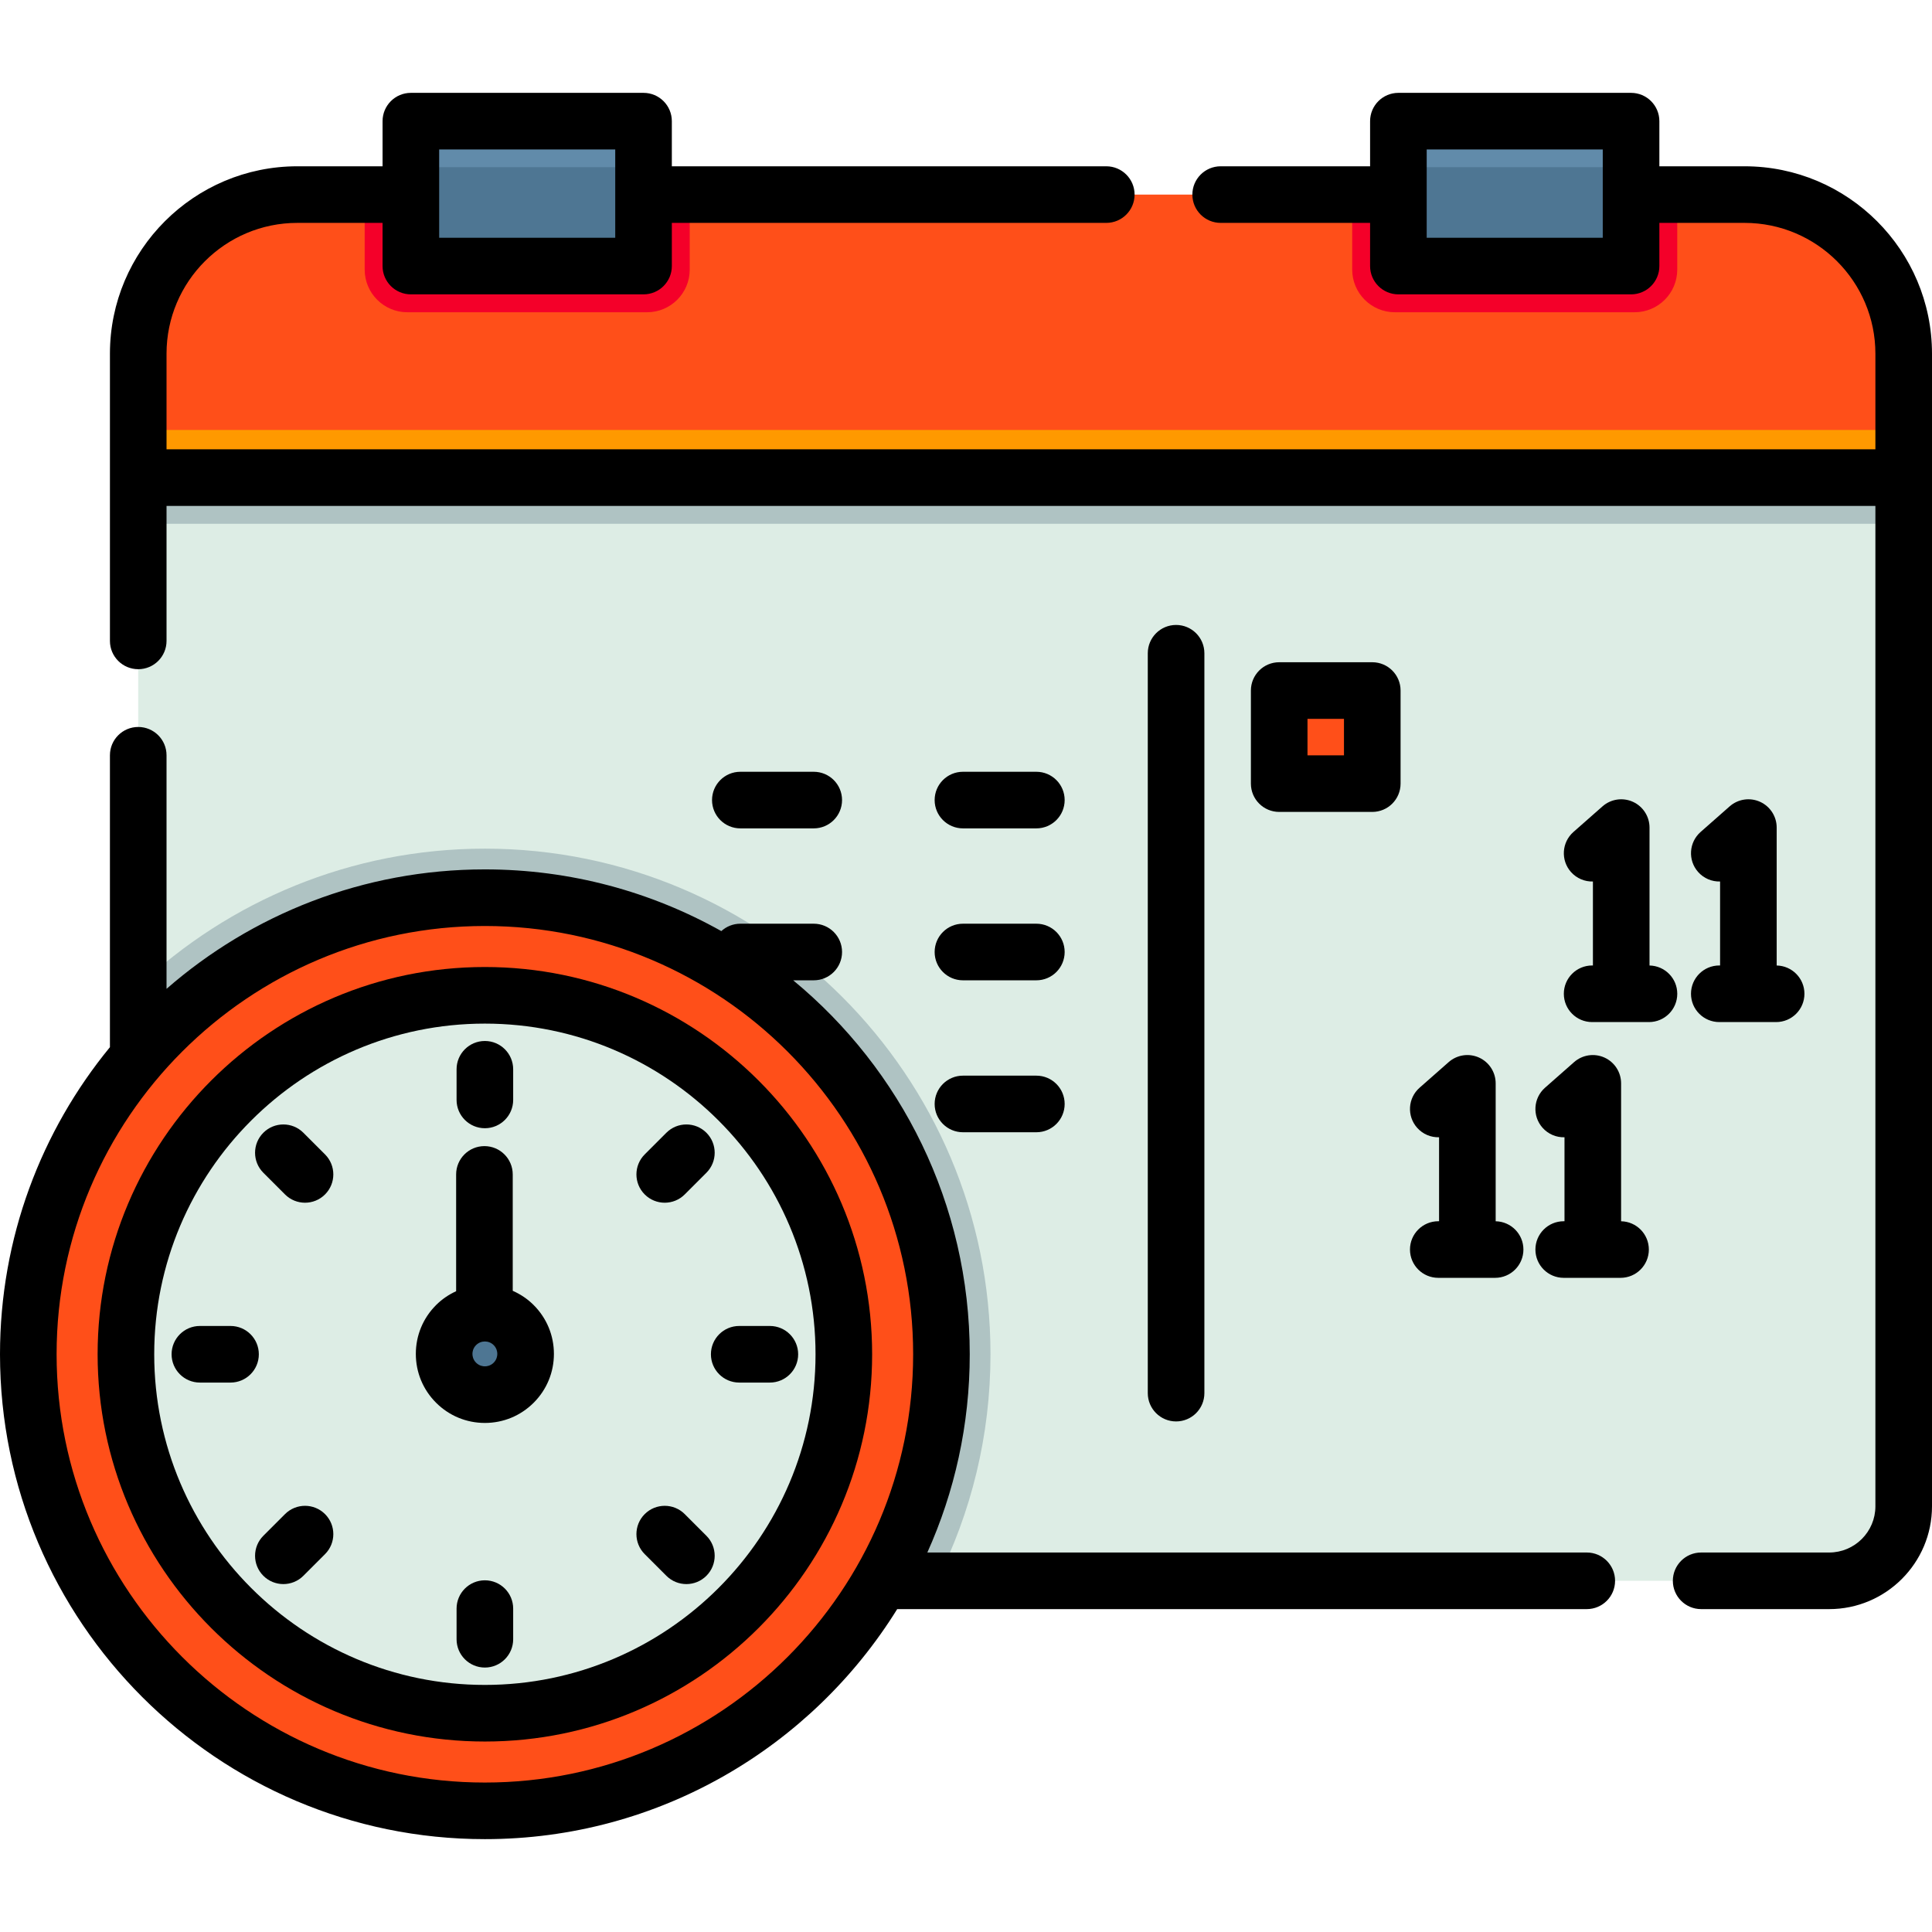 <?xml version="1.0" encoding="iso-8859-1"?>
<!-- Generator: Adobe Illustrator 19.0.0, SVG Export Plug-In . SVG Version: 6.00 Build 0)  -->
<svg xmlns="http://www.w3.org/2000/svg" xmlns:xlink="http://www.w3.org/1999/xlink" version="1.1" id="Layer_1" x="0px" y="0px" viewBox="0 0 512 512" style="enable-background:new 0 0 512 512;" xml:space="preserve" width="512" height="512">
<g id="XMLID_3589_">
	<g id="XMLID_2210_">
		<g id="XMLID_1737_">
			<path id="XMLID_2384_" style="fill:#DDEDE5;" d="M504.5,113.95v285.24c0,10.9-8.84,19.74-19.75,19.74H56.38     c-10.91,0-19.75-8.84-19.75-19.74V113.95H504.5z"/>
			<path id="XMLID_2381_" style="fill:#AFC3C3;" d="M262.49,358.9c0,21.57-5.12,41.96-14.22,60.03H56.38     c-10.91,0-19.75-8.84-19.75-19.74V261.43c24.01-22.63,56.35-36.53,91.87-36.53C202.38,224.9,262.49,285.01,262.49,358.9z"/>
			<rect id="XMLID_1966_" x="36.633" y="113.946" style="fill:#AFC3C3;" width="467.867" height="24.862"/>
			<path id="XMLID_1824_" style="fill:#FF4F19;" d="M504.5,93.735v32.835H36.633V93.735c0-23.29,18.875-42.165,42.165-42.165     h383.538C485.625,51.57,504.5,70.445,504.5,93.735z"/>
			<rect id="XMLID_1821_" x="36.633" y="113.946" style="fill:#FF9900;" width="467.867" height="12.624"/>
			<path id="XMLID_1818_" style="fill:#F40029;" d="M182.783,51.57v19.882c0,6.232-5.055,11.297-11.297,11.297h-63.543     c-6.241,0-11.297-5.065-11.297-11.297V51.57H182.783z"/>
			<path id="XMLID_1811_" style="fill:#F40029;" d="M444.487,51.57v19.882c0,6.232-5.055,11.297-11.297,11.297h-63.543     c-6.241,0-11.297-5.065-11.297-11.297V51.57H444.487z"/>
			<g id="XMLID_1778_">
				<g id="XMLID_2260_">
					<rect id="XMLID_2266_" x="108.884" y="32.108" style="fill:#4E7693;" width="61.661" height="38.399"/>
					<g id="XMLID_2264_">
						<rect id="XMLID_2265_" x="108.884" y="32.108" style="fill:#618BAA;" width="61.661" height="12.195"/>
					</g>
					<rect id="XMLID_2263_" x="370.588" y="32.108" style="fill:#4E7693;" width="61.661" height="38.399"/>
					<g id="XMLID_2261_">
						<rect id="XMLID_2262_" x="370.588" y="32.108" style="fill:#618BAA;" width="61.661" height="12.195"/>
					</g>
				</g>
			</g>
		</g>
		<g id="XMLID_2066_">
			<circle id="XMLID_2118_" style="fill:#FF4F19;" cx="128.497" cy="358.895" r="120.997"/>
			<circle id="XMLID_2105_" style="fill:#DDEDE5;" cx="128.497" cy="358.895" r="95.127"/>
			<g id="XMLID_2067_">
				<circle id="XMLID_2070_" style="fill:#4E7693;" cx="128.497" cy="358.799" r="10.796"/>
			</g>
		</g>
		<rect id="XMLID_2257_" x="339" y="183" style="fill:#FF4F19;" width="24.667" height="24.667"/>
	</g>
	<g id="XMLID_712_">
		<path id="XMLID_811_" d="M420.511,411.43H245.755c7.218-16.047,11.238-33.83,11.238-52.535c0-39.846-18.231-75.514-46.789-99.102    h5.448c4.142,0,7.5-3.358,7.5-7.5s-3.358-7.5-7.5-7.5h-19.455c-1.942,0-3.706,0.745-5.038,1.956    c-18.549-10.406-39.923-16.351-62.662-16.351c-32.258,0-61.775,11.952-84.364,31.655v-61.898c0-4.142-3.358-7.5-7.5-7.5    s-7.5,3.358-7.5,7.5V277.5c0,0.004,0.001,0.007,0.001,0.011C10.937,299.688,0,328.037,0,358.895    c0,70.854,57.644,128.497,128.497,128.497c46.095,0,86.593-24.402,109.271-60.962h182.743c4.143,0,7.5-3.358,7.5-7.5    S424.653,411.43,420.511,411.43z M128.497,472.392C65.915,472.392,15,421.478,15,358.895c0-62.582,50.915-113.497,113.497-113.497    c62.583,0,113.497,50.915,113.497,113.497C241.994,421.478,191.079,472.392,128.497,472.392z"/>
		<path id="XMLID_806_" d="M462.334,44.068h-22.585v-11.96c0-4.142-3.357-7.5-7.5-7.5h-61.661c-4.143,0-7.5,3.358-7.5,7.5v11.96    h-39.599c-4.143,0-7.5,3.358-7.5,7.5s3.357,7.5,7.5,7.5h39.599v11.439c0,4.142,3.357,7.5,7.5,7.5h61.661    c4.143,0,7.5-3.358,7.5-7.5V59.068h22.585c19.115,0,34.666,15.551,34.666,34.666v25.341H44.133V93.733    c0-19.115,15.551-34.666,34.666-34.666h22.585v11.439c0,4.142,3.358,7.5,7.5,7.5h61.661c4.142,0,7.5-3.358,7.5-7.5V59.068h115.133    c4.143,0,7.5-3.358,7.5-7.5s-3.357-7.5-7.5-7.5H178.044v-11.96c0-4.142-3.358-7.5-7.5-7.5h-61.661c-4.142,0-7.5,3.358-7.5,7.5    v11.96H78.799c-27.386,0-49.666,22.28-49.666,49.666v76.111c0,4.142,3.358,7.5,7.5,7.5s7.5-3.358,7.5-7.5v-35.77H497v265.109    c0,6.753-5.493,12.247-12.246,12.247h-33.932c-4.143,0-7.5,3.358-7.5,7.5s3.357,7.5,7.5,7.5h33.932    c15.023,0,27.246-12.223,27.246-27.247V93.733C512,66.348,489.72,44.068,462.334,44.068z M424.749,63.007h-46.661V39.608h46.661    V63.007z M116.384,39.608h46.661v23.399h-46.661V39.608z"/>
		<path id="XMLID_804_" d="M215.652,219.528c4.142,0,7.5-3.358,7.5-7.5s-3.358-7.5-7.5-7.5h-19.455c-4.142,0-7.5,3.358-7.5,7.5    s3.358,7.5,7.5,7.5H215.652z"/>
		<path id="XMLID_802_" d="M255.19,219.528h19.455c4.143,0,7.5-3.358,7.5-7.5s-3.357-7.5-7.5-7.5H255.19c-4.142,0-7.5,3.358-7.5,7.5    S251.048,219.528,255.19,219.528z"/>
		<path id="XMLID_798_" d="M255.19,259.793h19.455c4.143,0,7.5-3.358,7.5-7.5s-3.357-7.5-7.5-7.5H255.19c-4.142,0-7.5,3.358-7.5,7.5    S251.048,259.793,255.19,259.793z"/>
		<path id="XMLID_779_" d="M255.19,300.059h19.455c4.143,0,7.5-3.358,7.5-7.5s-3.357-7.5-7.5-7.5H255.19c-4.142,0-7.5,3.358-7.5,7.5    S251.048,300.059,255.19,300.059z"/>
		<path id="XMLID_1110_" d="M319.174,369.194V173.118c0-4.142-3.357-7.5-7.5-7.5s-7.5,3.358-7.5,7.5v196.077    c0,4.142,3.357,7.5,7.5,7.5S319.174,373.336,319.174,369.194z"/>
		<path id="XMLID_1186_" d="M455.63,255.86c-4.143,0-7.5,3.358-7.5,7.5s3.357,7.5,7.5,7.5h15.063c4.143,0,7.5-3.358,7.5-7.5    c0-4.093-3.28-7.414-7.354-7.493v-36.548c0-2.947-1.727-5.622-4.412-6.835c-2.684-1.211-5.833-0.741-8.046,1.208l-7.708,6.791    c-3.107,2.738-3.408,7.477-0.67,10.585c1.531,1.738,3.687,2.598,5.836,2.539v22.253H455.63z"/>
		<path id="XMLID_1187_" d="M437.14,255.868v-36.548c0-2.947-1.727-5.622-4.412-6.835c-2.684-1.211-5.833-0.742-8.045,1.207    l-7.709,6.791c-3.108,2.738-3.409,7.477-0.671,10.585c1.531,1.738,3.686,2.599,5.837,2.54v22.253h-0.209    c-4.143,0-7.5,3.358-7.5,7.5s3.357,7.5,7.5,7.5h15.063c4.143,0,7.5-3.358,7.5-7.5C444.493,259.268,441.214,255.947,437.14,255.868    z"/>
		<path id="XMLID_1188_" d="M429.608,323.648v-36.548c0-2.947-1.727-5.622-4.412-6.835c-2.685-1.212-5.833-0.741-8.046,1.207    l-7.708,6.79c-3.107,2.738-3.408,7.478-0.67,10.585c1.531,1.738,3.685,2.603,5.836,2.54v22.254H414.4c-4.143,0-7.5,3.358-7.5,7.5    s3.357,7.5,7.5,7.5h15.062c4.143,0,7.5-3.358,7.5-7.5C436.962,327.047,433.683,323.726,429.608,323.648z"/>
		<path id="XMLID_767_" d="M381.158,323.64c-4.143,0-7.5,3.358-7.5,7.5s3.357,7.5,7.5,7.5h15.063c4.143,0,7.5-3.358,7.5-7.5    c0-4.093-3.279-7.414-7.354-7.493v-36.548c0-2.947-1.727-5.622-4.412-6.835c-2.685-1.212-5.833-0.741-8.045,1.207l-7.709,6.79    c-3.108,2.738-3.409,7.477-0.671,10.585c1.531,1.739,3.688,2.603,5.837,2.54v22.254H381.158z"/>
		<path id="XMLID_747_" d="M128.497,256.268c-56.589,0-102.627,46.038-102.627,102.627s46.038,102.627,102.627,102.627    s102.627-46.038,102.627-102.627S185.085,256.268,128.497,256.268z M128.497,446.522c-48.318,0-87.627-39.309-87.627-87.627    s39.309-87.627,87.627-87.627s87.627,39.309,87.627,87.627S176.814,446.522,128.497,446.522z"/>
		<path id="XMLID_1194_" d="M128.497,298.991c4.142,0,7.5-3.358,7.5-7.5v-8.12c0-4.142-3.358-7.5-7.5-7.5s-7.5,3.358-7.5,7.5v8.12    C120.997,295.633,124.354,298.991,128.497,298.991z"/>
		<path id="XMLID_1195_" d="M128.497,418.799c-4.142,0-7.5,3.358-7.5,7.5v8.119c0,4.142,3.358,7.5,7.5,7.5s7.5-3.358,7.5-7.5v-8.119    C135.997,422.157,132.639,418.799,128.497,418.799z"/>
		<path id="XMLID_746_" d="M204.02,351.395h-8.119c-4.142,0-7.5,3.358-7.5,7.5s3.358,7.5,7.5,7.5h8.119c4.142,0,7.5-3.358,7.5-7.5    S208.162,351.395,204.02,351.395z"/>
		<path id="XMLID_745_" d="M61.093,351.395h-8.119c-4.142,0-7.5,3.358-7.5,7.5s3.358,7.5,7.5,7.5h8.119c4.142,0,7.5-3.358,7.5-7.5    S65.235,351.395,61.093,351.395z"/>
		<path id="XMLID_1198_" d="M176.159,318.733c1.919,0,3.839-0.732,5.303-2.197l5.741-5.741c2.929-2.929,2.929-7.678,0-10.606    c-2.929-2.929-7.678-2.929-10.606,0l-5.741,5.741c-2.929,2.929-2.929,7.678,0,10.606    C172.32,318.001,174.239,318.733,176.159,318.733z"/>
		<path id="XMLID_1199_" d="M75.532,401.254l-5.741,5.741c-2.929,2.929-2.929,7.678,0,10.606c1.464,1.464,3.384,2.197,5.303,2.197    s3.839-0.732,5.303-2.197l5.741-5.741c2.929-2.929,2.929-7.678,0-10.606C83.209,398.325,78.46,398.325,75.532,401.254z"/>
		<path id="XMLID_1200_" d="M181.462,401.254c-2.929-2.929-7.678-2.929-10.606,0c-2.929,2.929-2.929,7.678,0,10.606l5.741,5.741    c1.464,1.464,3.384,2.197,5.303,2.197s3.839-0.732,5.303-2.197c2.929-2.929,2.929-7.678,0-10.606L181.462,401.254z"/>
		<path id="XMLID_744_" d="M80.397,300.189c-2.929-2.929-7.678-2.929-10.606,0c-2.929,2.929-2.929,7.678,0,10.606l5.741,5.741    c1.464,1.464,3.384,2.197,5.303,2.197s3.839-0.732,5.303-2.197c2.929-2.929,2.929-7.678,0-10.606L80.397,300.189z"/>
		<path id="XMLID_729_" d="M141.434,345.861c-1.647-1.647-3.539-2.896-5.554-3.783v-30.845c0-4.142-3.358-7.5-7.5-7.5    s-7.5,3.358-7.5,7.5v30.953c-1.926,0.88-3.737,2.092-5.321,3.675c-3.456,3.456-5.359,8.05-5.359,12.938s1.903,9.482,5.359,12.938    c3.456,3.456,8.05,5.359,12.938,5.359c4.887,0,9.481-1.903,12.937-5.359c3.456-3.456,5.359-8.05,5.359-12.938    S144.89,349.317,141.434,345.861L141.434,345.861z M130.828,361.13c-0.84,0.84-1.821,0.965-2.331,0.965    c-0.51,0-1.491-0.125-2.331-0.965c-0.84-0.84-0.965-1.821-0.965-2.331s0.125-1.491,0.965-2.331    c0.643-0.643,1.487-0.964,2.331-0.964c0.844,0,1.688,0.321,2.331,0.963c0.84,0.84,0.965,1.821,0.965,2.331    S131.667,360.29,130.828,361.13z"/>
		<path id="XMLID_727_" d="M363.667,215.167c4.143,0,7.5-3.358,7.5-7.5V183c0-4.142-3.357-7.5-7.5-7.5H339    c-4.143,0-7.5,3.358-7.5,7.5v24.667c0,4.142,3.357,7.5,7.5,7.5H363.667z M346.5,190.5h9.667v9.667H346.5V190.5z"/>
	</g>
</g>















</svg>
